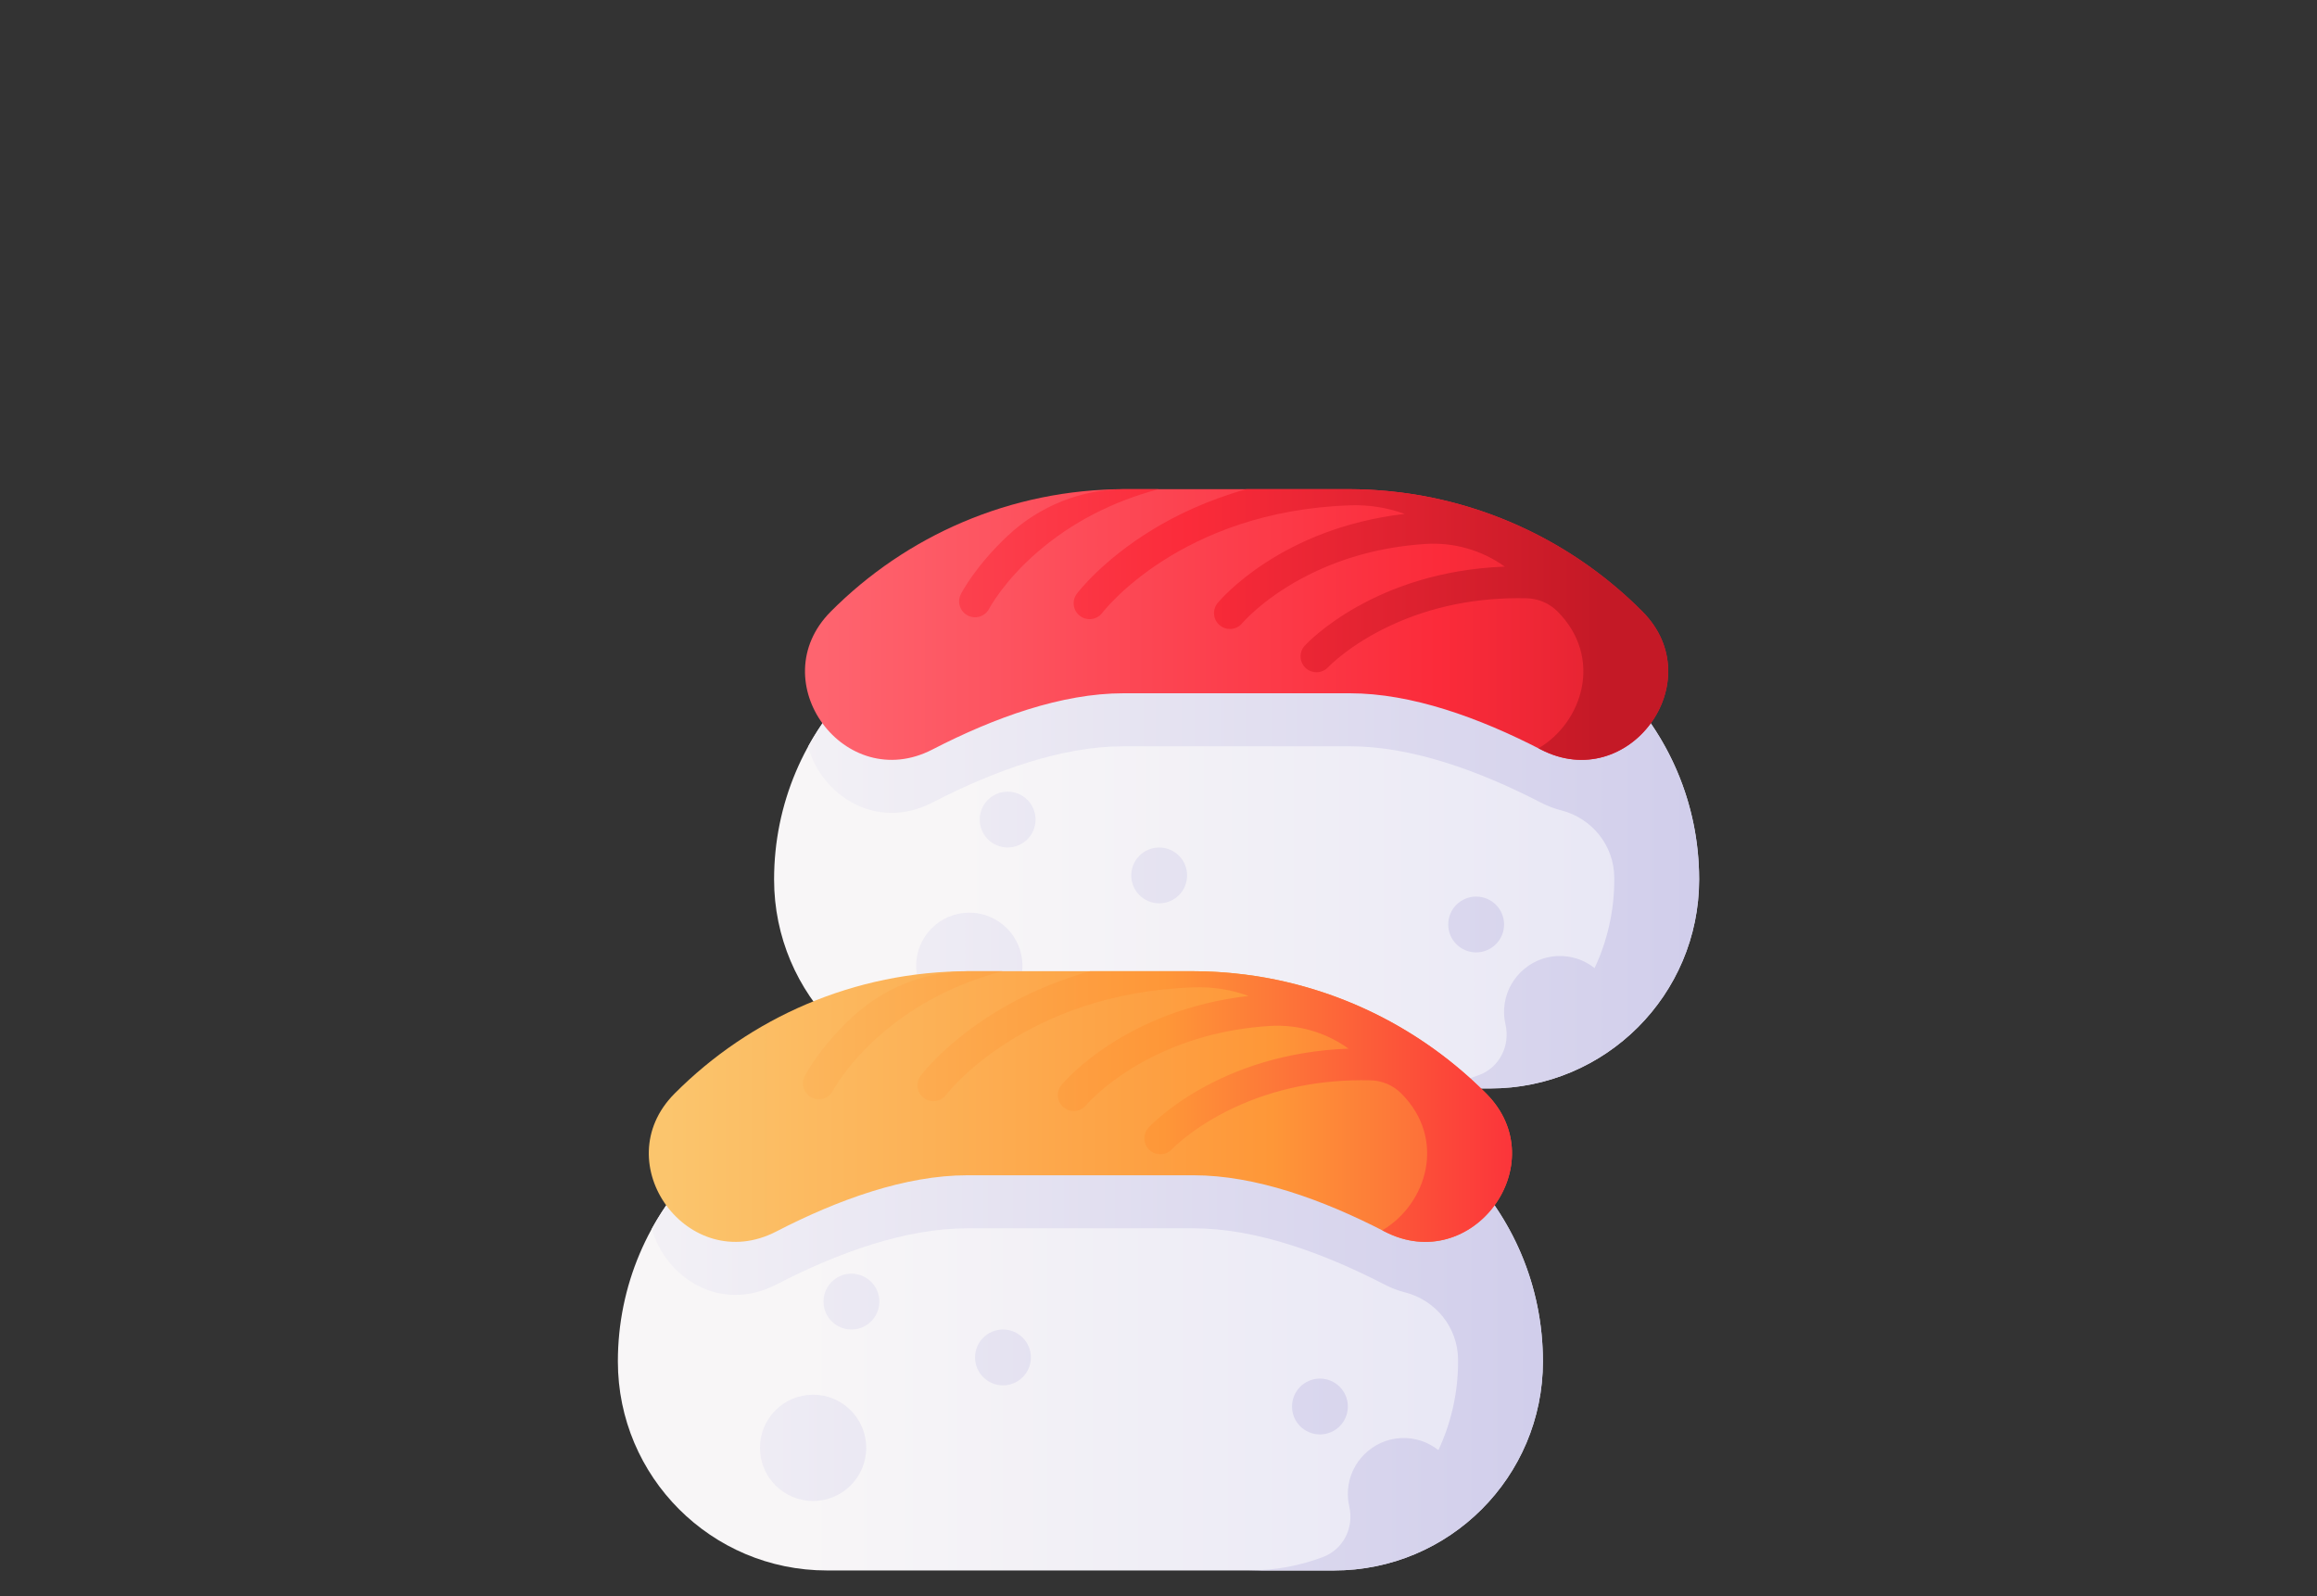 <svg width="90" height="62" viewBox="0 0 90 62" fill="none" xmlns="http://www.w3.org/2000/svg">
<rect x="0" y="0" width="90" height="62" fill="#333333" stroke="none"/>
<g clip-path="url(#clip0_430_648)">
<path d="M57.883 42.277H38.186C33.702 42.277 30.068 38.643 30.068 34.16C30.068 28.237 34.869 23.436 40.791 23.436H55.277C61.199 23.436 66 28.237 66 34.159C66 38.643 62.366 42.277 57.883 42.277Z" fill="url(#paint0_linear_430_648)"/>
<path d="M57.338 36.993C57.937 36.993 58.423 36.508 58.423 35.909C58.423 35.31 57.937 34.825 57.338 34.825C56.739 34.825 56.254 35.31 56.254 35.909C56.254 36.508 56.739 36.993 57.338 36.993Z" fill="url(#paint1_linear_430_648)"/>
<path d="M45.027 32.919C44.428 32.919 43.942 33.404 43.942 34.003C43.942 34.602 44.428 35.087 45.027 35.087C45.626 35.087 46.111 34.602 46.111 34.003C46.111 33.404 45.626 32.919 45.027 32.919Z" fill="url(#paint2_linear_430_648)"/>
<path d="M39.14 30.75C38.541 30.75 38.056 31.235 38.056 31.834C38.056 32.433 38.541 32.918 39.14 32.918C39.739 32.918 40.225 32.433 40.225 31.834C40.225 31.235 39.739 30.75 39.14 30.75Z" fill="url(#paint3_linear_430_648)"/>
<path d="M37.651 39.578C38.791 39.578 39.715 38.654 39.715 37.514C39.715 36.374 38.791 35.45 37.651 35.45C36.511 35.45 35.587 36.374 35.587 37.514C35.587 38.654 36.511 39.578 37.651 39.578Z" fill="url(#paint4_linear_430_648)"/>
<path d="M64.68 29.001C62.858 25.684 59.33 23.436 55.277 23.436H40.791C37.831 23.436 35.149 24.636 33.209 26.577C32.493 27.293 31.879 28.108 31.388 29.001C31.904 30.882 34.028 32.303 36.217 31.173C38.629 29.929 41.244 28.987 43.641 28.987H52.428C54.824 28.987 57.44 29.929 59.852 31.173C60.115 31.309 60.378 31.408 60.637 31.474C61.838 31.779 62.695 32.841 62.704 34.08C62.705 34.106 62.705 34.133 62.705 34.159C62.705 35.391 62.43 36.557 61.94 37.603C61.543 37.288 61.034 37.108 60.482 37.135C59.39 37.188 58.493 38.073 58.427 39.165C58.413 39.381 58.432 39.591 58.478 39.79C58.668 40.613 58.249 41.456 57.459 41.755C56.566 42.093 55.598 42.278 54.587 42.278H57.883C60.124 42.278 62.154 41.368 63.623 39.899C65.092 38.43 66 36.401 66 34.159C66 32.29 65.522 30.532 64.68 29.001Z" fill="url(#paint5_linear_430_648)"/>
<path d="M43.64 26.928H52.427C54.824 26.928 57.439 27.869 59.851 29.113C63.251 30.868 66.496 26.466 63.797 23.754C60.875 20.817 56.83 19 52.36 19H43.707C39.237 19 35.192 20.817 32.27 23.754C29.571 26.466 32.816 30.868 36.216 29.113C38.628 27.869 41.243 26.928 43.64 26.928Z" fill="url(#paint6_linear_430_648)"/>
<path d="M63.798 23.753C61.317 21.26 58.026 19.574 54.353 19.121C54.353 19.121 54.352 19.121 54.35 19.122C53.698 19.041 53.034 19 52.361 19H48.412C46.876 19.432 45.655 20.029 44.753 20.581C42.804 21.773 41.867 23.011 41.828 23.062C41.624 23.336 41.68 23.723 41.953 23.927C42.065 24.009 42.194 24.05 42.322 24.05C42.511 24.05 42.696 23.964 42.818 23.802C42.849 23.76 45.858 19.839 52.465 19.627C53.176 19.604 53.885 19.716 54.553 19.958L54.564 19.961C49.762 20.516 47.414 23.281 47.298 23.421C47.081 23.683 47.118 24.071 47.38 24.288C47.495 24.384 47.635 24.431 47.774 24.431C47.951 24.431 48.126 24.356 48.249 24.21C48.256 24.201 49.026 23.294 50.557 22.471C52.01 21.689 53.624 21.241 55.377 21.128C56.465 21.059 57.549 21.365 58.437 21.999L58.45 22.009C53.415 22.196 50.809 24.939 50.683 25.076C50.452 25.326 50.467 25.715 50.716 25.947C50.835 26.057 50.986 26.112 51.136 26.112C51.302 26.112 51.467 26.046 51.588 25.916C51.596 25.908 52.415 25.045 53.989 24.308C55.602 23.552 57.382 23.195 59.298 23.238C59.748 23.248 60.179 23.43 60.497 23.748C60.498 23.75 60.5 23.752 60.502 23.753C62.277 25.538 61.48 28.053 59.76 29.066C59.79 29.081 59.821 29.097 59.852 29.113C63.252 30.867 66.496 26.465 63.798 23.753Z" fill="url(#paint7_linear_430_648)"/>
<path d="M43.707 19C43.697 19 43.687 19 43.676 19C41.996 19.003 40.378 19.655 39.151 20.803C37.907 21.967 37.369 22.989 37.323 23.079C37.169 23.382 37.289 23.753 37.592 23.908C37.681 23.954 37.778 23.977 37.873 23.977C38.096 23.977 38.313 23.854 38.423 23.642C38.428 23.631 38.983 22.58 40.298 21.443C41.619 20.3 43.197 19.483 45.006 19H43.707V19Z" fill="url(#paint8_linear_430_648)"/>
<path d="M51.815 61H32.118C27.634 61 24 57.365 24 52.882C24 46.96 28.801 42.159 34.723 42.159H49.209C55.131 42.159 59.932 46.96 59.932 52.882C59.932 57.365 56.298 61 51.815 61Z" fill="url(#paint9_linear_430_648)"/>
<path d="M51.27 55.716C51.869 55.716 52.355 55.231 52.355 54.632C52.355 54.033 51.869 53.547 51.27 53.547C50.671 53.547 50.186 54.033 50.186 54.632C50.186 55.231 50.671 55.716 51.27 55.716Z" fill="url(#paint10_linear_430_648)"/>
<path d="M38.959 51.641C38.36 51.641 37.874 52.127 37.874 52.725C37.874 53.324 38.36 53.81 38.959 53.81C39.557 53.81 40.043 53.324 40.043 52.725C40.043 52.127 39.557 51.641 38.959 51.641Z" fill="url(#paint11_linear_430_648)"/>
<path d="M33.072 49.472C32.474 49.472 31.988 49.958 31.988 50.556C31.988 51.155 32.474 51.641 33.072 51.641C33.671 51.641 34.157 51.155 34.157 50.556C34.157 49.958 33.671 49.472 33.072 49.472Z" fill="url(#paint12_linear_430_648)"/>
<path d="M31.583 58.301C32.723 58.301 33.647 57.377 33.647 56.237C33.647 55.097 32.723 54.173 31.583 54.173C30.443 54.173 29.519 55.097 29.519 56.237C29.519 57.377 30.443 58.301 31.583 58.301Z" fill="url(#paint13_linear_430_648)"/>
<path d="M58.612 47.724C56.79 44.407 53.262 42.159 49.209 42.159H34.723C31.763 42.159 29.081 43.359 27.141 45.3C26.425 46.015 25.811 46.831 25.32 47.724C25.836 49.604 27.96 51.026 30.149 49.896C32.561 48.651 35.176 47.71 37.573 47.71H46.36C48.756 47.71 51.372 48.651 53.784 49.896C54.047 50.032 54.31 50.131 54.569 50.196C55.77 50.501 56.627 51.564 56.636 52.803C56.637 52.829 56.637 52.855 56.637 52.882C56.637 54.113 56.362 55.28 55.872 56.326C55.475 56.011 54.966 55.831 54.414 55.858C53.322 55.911 52.425 56.795 52.359 57.888C52.346 58.104 52.364 58.313 52.41 58.513C52.6 59.336 52.181 60.178 51.391 60.477C50.498 60.815 49.53 61 48.519 61H51.815C54.057 61 56.086 60.091 57.555 58.622C59.024 57.153 59.932 55.124 59.932 52.882C59.932 51.013 59.454 49.254 58.612 47.724Z" fill="url(#paint14_linear_430_648)"/>
<path d="M37.573 45.65H46.36C48.757 45.65 51.372 46.591 53.784 47.836C57.184 49.59 60.428 45.188 57.73 42.476C54.808 39.54 50.763 37.723 46.293 37.723H37.64C33.17 37.723 29.125 39.54 26.203 42.476C23.504 45.188 26.749 49.59 30.149 47.836C32.56 46.591 35.176 45.65 37.573 45.65Z" fill="url(#paint15_linear_430_648)"/>
<path d="M57.73 42.476C55.249 39.983 51.958 38.296 48.286 37.844C48.286 37.844 48.284 37.844 48.282 37.844C47.63 37.764 46.967 37.723 46.294 37.723H42.344C40.808 38.155 39.588 38.752 38.685 39.304C36.736 40.495 35.799 41.733 35.761 41.785C35.556 42.059 35.612 42.446 35.886 42.65C35.997 42.732 36.126 42.773 36.255 42.773C36.443 42.773 36.629 42.687 36.751 42.525C36.782 42.483 39.791 38.562 46.398 38.35C47.108 38.327 47.818 38.439 48.486 38.68L48.496 38.684C43.694 39.239 41.347 42.003 41.231 42.144C41.014 42.406 41.05 42.793 41.312 43.011C41.427 43.107 41.567 43.154 41.706 43.154C41.883 43.154 42.059 43.078 42.181 42.932C42.189 42.923 42.958 42.017 44.489 41.193C45.942 40.412 47.557 39.963 49.309 39.851C50.398 39.781 51.481 40.087 52.369 40.722L52.382 40.731C47.347 40.918 44.742 43.662 44.615 43.798C44.384 44.048 44.399 44.437 44.648 44.669C44.767 44.78 44.918 44.834 45.069 44.834C45.234 44.834 45.399 44.769 45.52 44.639C45.529 44.63 46.347 43.768 47.922 43.03C49.535 42.275 51.315 41.918 53.231 41.961C53.68 41.971 54.112 42.152 54.429 42.471L54.434 42.476C56.21 44.26 55.413 46.776 53.692 47.788C53.723 47.804 53.753 47.82 53.784 47.836C57.184 49.59 60.429 45.188 57.73 42.476Z" fill="url(#paint16_linear_430_648)"/>
<path d="M37.639 37.723C37.629 37.723 37.619 37.723 37.608 37.723C35.928 37.726 34.31 38.377 33.083 39.525C31.839 40.689 31.302 41.712 31.256 41.802C31.102 42.105 31.222 42.475 31.524 42.631C31.614 42.677 31.71 42.699 31.806 42.699C32.029 42.699 32.245 42.577 32.355 42.365C32.361 42.354 32.915 41.303 34.23 40.165C35.551 39.023 37.129 38.205 38.938 37.723H37.639V37.723Z" fill="url(#paint17_linear_430_648)"/>
</g>
<defs>
<linearGradient id="paint0_linear_430_648" x1="31.034" y1="32.857" x2="65.129" y2="32.857" gradientUnits="userSpaceOnUse">
<stop stop-color="#F8F6F7"/>
<stop offset="0.179" stop-color="#F8F6F7"/>
<stop offset="1" stop-color="#E7E6F5"/>
</linearGradient>
<linearGradient id="paint1_linear_430_648" x1="26.101" y1="35.909" x2="65.727" y2="35.909" gradientUnits="userSpaceOnUse">
<stop stop-color="#F8F6F7"/>
<stop offset="1" stop-color="#D1CEEB"/>
</linearGradient>
<linearGradient id="paint2_linear_430_648" x1="26.101" y1="34.003" x2="65.727" y2="34.003" gradientUnits="userSpaceOnUse">
<stop stop-color="#F8F6F7"/>
<stop offset="1" stop-color="#D1CEEB"/>
</linearGradient>
<linearGradient id="paint3_linear_430_648" x1="26.101" y1="31.834" x2="65.726" y2="31.834" gradientUnits="userSpaceOnUse">
<stop stop-color="#F8F6F7"/>
<stop offset="1" stop-color="#D1CEEB"/>
</linearGradient>
<linearGradient id="paint4_linear_430_648" x1="26.101" y1="37.514" x2="65.727" y2="37.514" gradientUnits="userSpaceOnUse">
<stop stop-color="#F8F6F7"/>
<stop offset="1" stop-color="#D1CEEB"/>
</linearGradient>
<linearGradient id="paint5_linear_430_648" x1="26.101" y1="32.857" x2="65.727" y2="32.857" gradientUnits="userSpaceOnUse">
<stop stop-color="#F8F6F7"/>
<stop offset="1" stop-color="#D1CEEB"/>
</linearGradient>
<linearGradient id="paint6_linear_430_648" x1="31.947" y1="24.257" x2="72.26" y2="24.257" gradientUnits="userSpaceOnUse">
<stop stop-color="#FE646F"/>
<stop offset="0.593" stop-color="#FB2B3A"/>
<stop offset="1" stop-color="#C41926"/>
</linearGradient>
<linearGradient id="paint7_linear_430_648" x1="22.848" y1="24.257" x2="62.169" y2="24.257" gradientUnits="userSpaceOnUse">
<stop stop-color="#FE646F"/>
<stop offset="0.593" stop-color="#FB2B3A"/>
<stop offset="1" stop-color="#C41926"/>
</linearGradient>
<linearGradient id="paint8_linear_430_648" x1="22.847" y1="21.488" x2="62.168" y2="21.488" gradientUnits="userSpaceOnUse">
<stop stop-color="#FE646F"/>
<stop offset="0.593" stop-color="#FB2B3A"/>
<stop offset="1" stop-color="#C41926"/>
</linearGradient>
<linearGradient id="paint9_linear_430_648" x1="24.966" y1="51.579" x2="59.061" y2="51.579" gradientUnits="userSpaceOnUse">
<stop stop-color="#F8F6F7"/>
<stop offset="0.179" stop-color="#F8F6F7"/>
<stop offset="1" stop-color="#E7E6F5"/>
</linearGradient>
<linearGradient id="paint10_linear_430_648" x1="20.033" y1="54.632" x2="59.659" y2="54.632" gradientUnits="userSpaceOnUse">
<stop stop-color="#F8F6F7"/>
<stop offset="1" stop-color="#D1CEEB"/>
</linearGradient>
<linearGradient id="paint11_linear_430_648" x1="20.033" y1="52.725" x2="59.659" y2="52.725" gradientUnits="userSpaceOnUse">
<stop stop-color="#F8F6F7"/>
<stop offset="1" stop-color="#D1CEEB"/>
</linearGradient>
<linearGradient id="paint12_linear_430_648" x1="20.033" y1="50.556" x2="59.658" y2="50.556" gradientUnits="userSpaceOnUse">
<stop stop-color="#F8F6F7"/>
<stop offset="1" stop-color="#D1CEEB"/>
</linearGradient>
<linearGradient id="paint13_linear_430_648" x1="20.033" y1="56.237" x2="59.659" y2="56.237" gradientUnits="userSpaceOnUse">
<stop stop-color="#F8F6F7"/>
<stop offset="1" stop-color="#D1CEEB"/>
</linearGradient>
<linearGradient id="paint14_linear_430_648" x1="20.033" y1="51.58" x2="59.659" y2="51.58" gradientUnits="userSpaceOnUse">
<stop stop-color="#F8F6F7"/>
<stop offset="1" stop-color="#D1CEEB"/>
</linearGradient>
<linearGradient id="paint15_linear_430_648" x1="25.88" y1="42.98" x2="66.193" y2="42.98" gradientUnits="userSpaceOnUse">
<stop stop-color="#FBC56D"/>
<stop offset="0.584" stop-color="#FE9738"/>
<stop offset="0.998" stop-color="#FB2B3A"/>
</linearGradient>
<linearGradient id="paint16_linear_430_648" x1="24.316" y1="42.98" x2="60.109" y2="42.98" gradientUnits="userSpaceOnUse">
<stop stop-color="#FBC56D"/>
<stop offset="0.584" stop-color="#FE9738"/>
<stop offset="0.998" stop-color="#FB2B3A"/>
</linearGradient>
<linearGradient id="paint17_linear_430_648" x1="24.315" y1="40.211" x2="60.109" y2="40.211" gradientUnits="userSpaceOnUse">
<stop stop-color="#FBC56D"/>
<stop offset="0.584" stop-color="#FE9738"/>
<stop offset="0.998" stop-color="#FB2B3A"/>
</linearGradient>
<clipPath id="clip0_430_648">
<rect width="42" height="42" fill="white" transform="translate(24 19)"/>
</clipPath>
</defs>
</svg>
